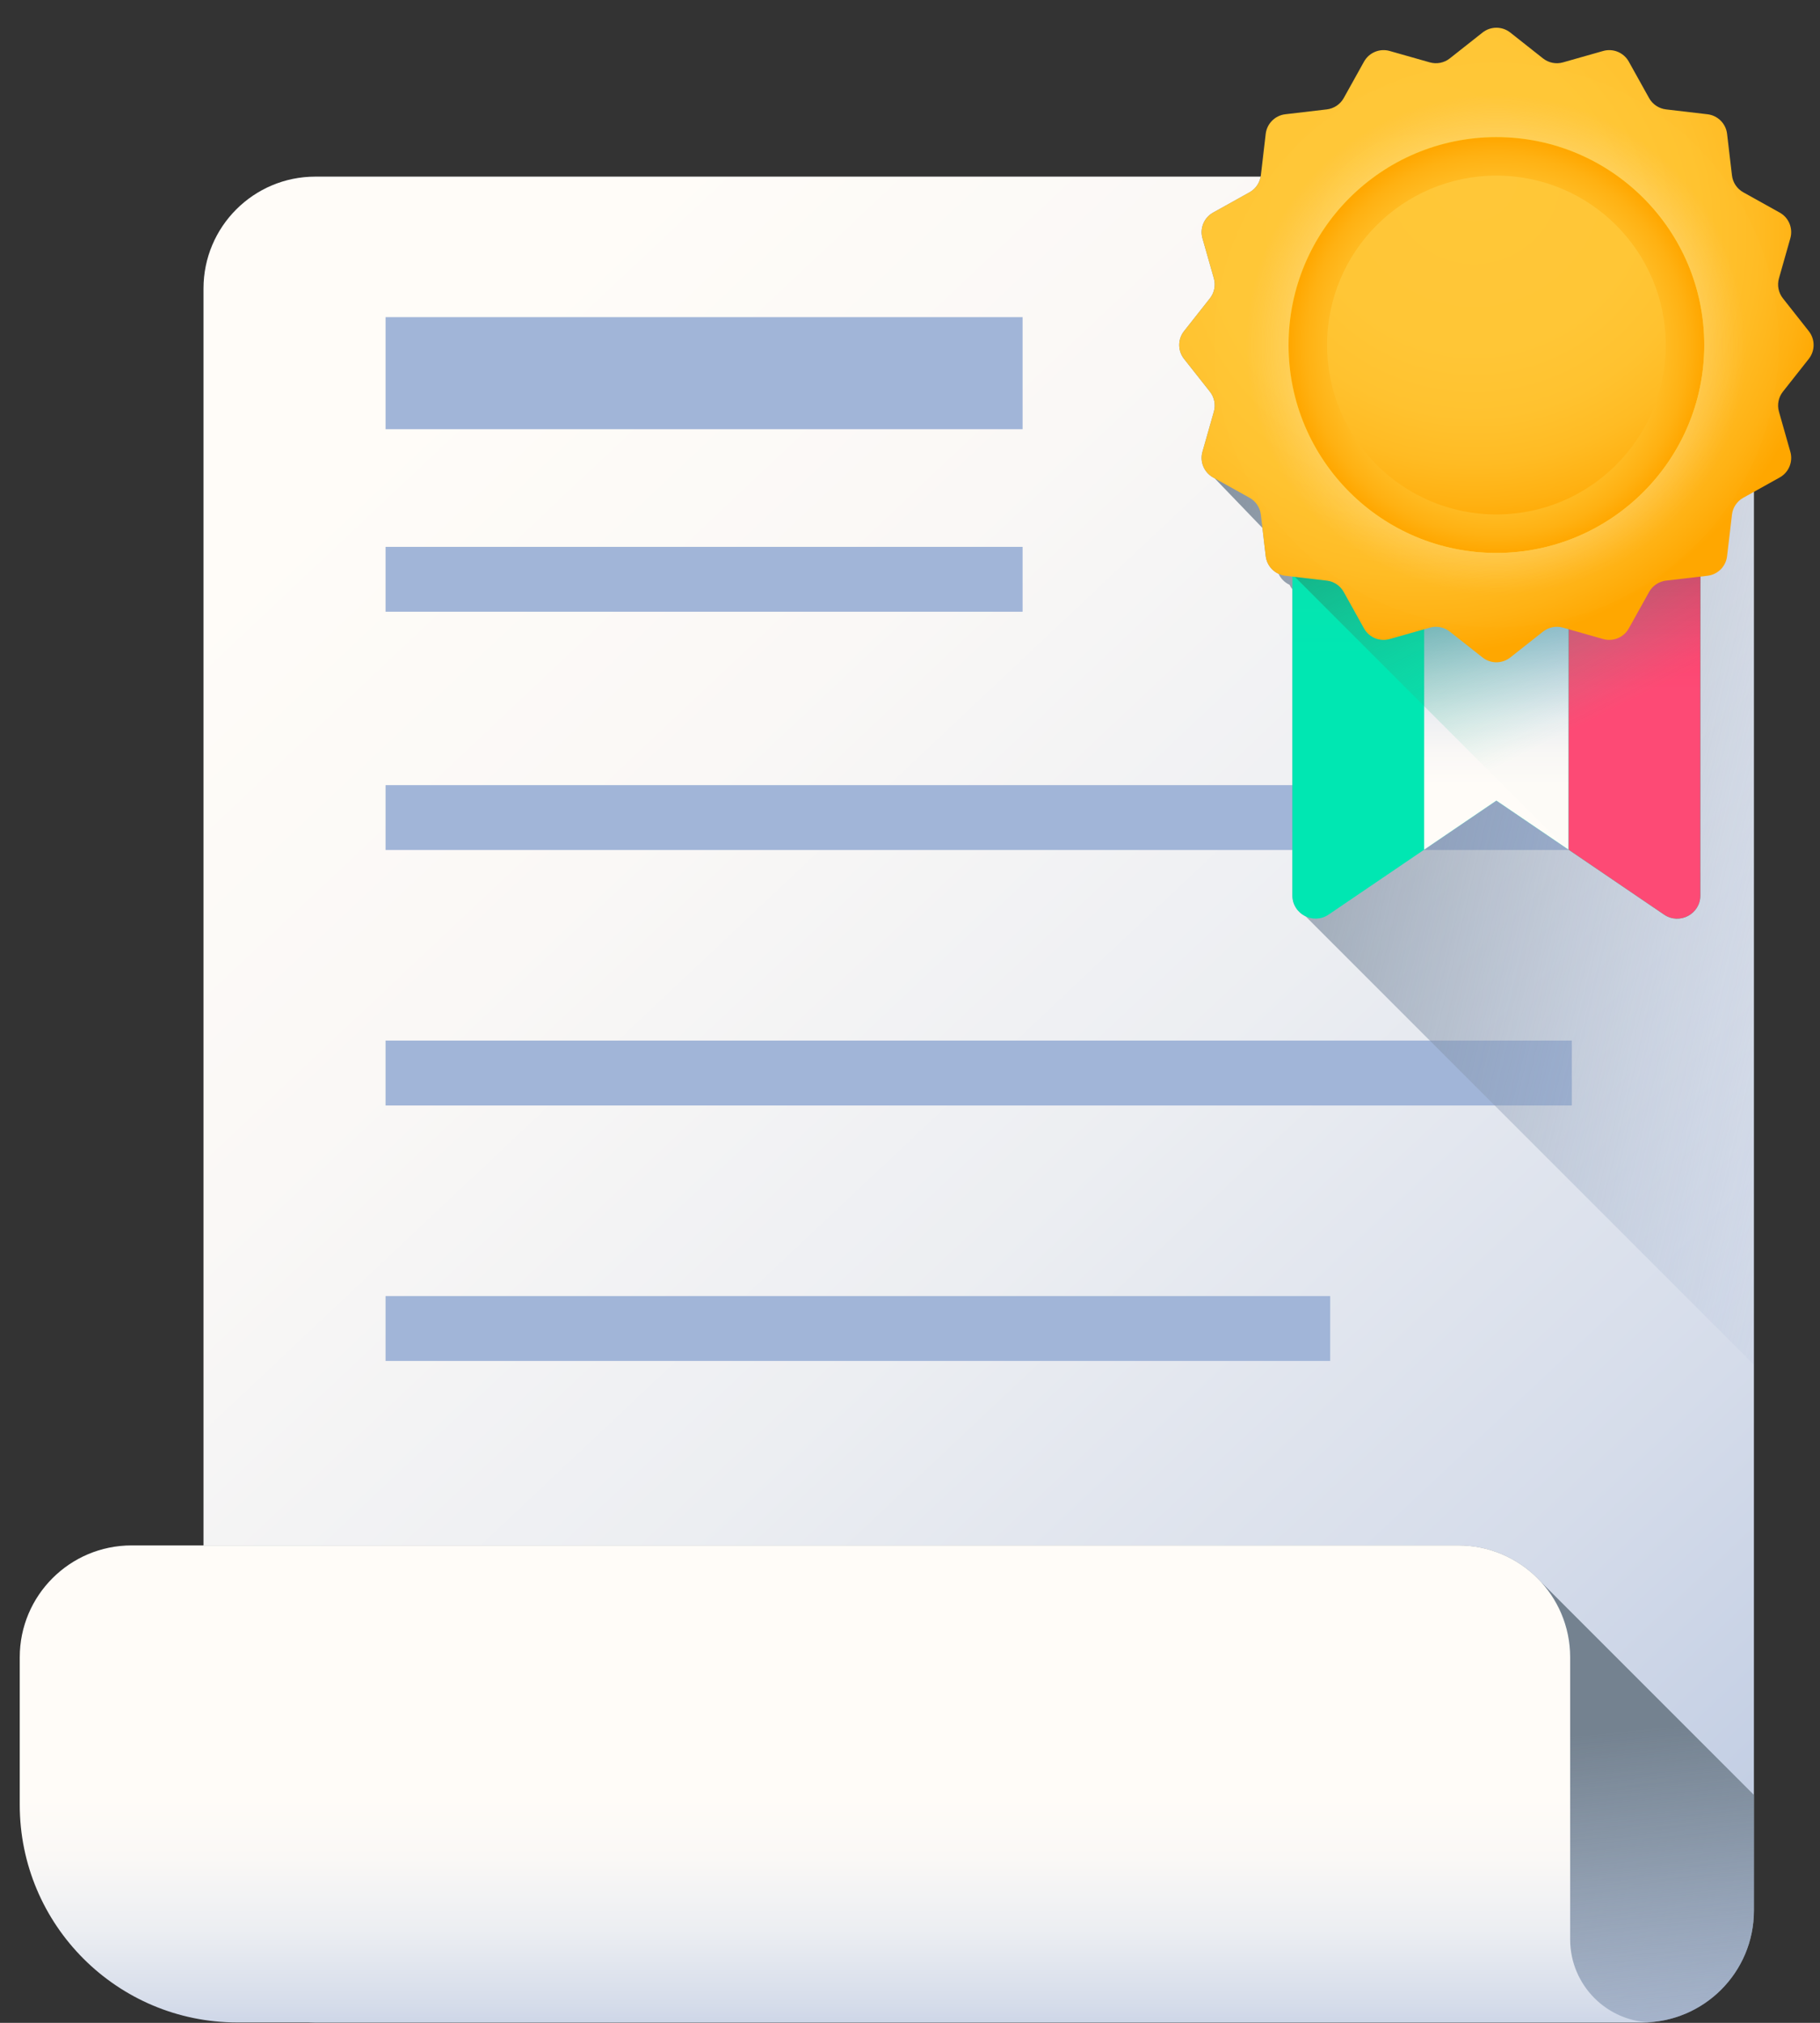 <svg width="54" height="60" viewBox="0 0 54 60" fill="none" xmlns="http://www.w3.org/2000/svg">
<rect x="0" y="0" width="54" height="60" fill="#333333" stroke="none"/>
<path d="M48.721 59.989H9.356C7.524 59.989 6.038 58.503 6.038 56.671V8.558C6.038 6.725 7.524 5.239 9.356 5.239H48.721C50.553 5.239 52.039 6.725 52.039 8.558V56.671C52.039 58.503 50.553 59.989 48.721 59.989V59.989Z" fill="url(#paint0_linear_9_1918)"/>
<path d="M9.356 59.989H48.721C50.553 59.989 52.039 58.503 52.039 56.671V53.24L45.725 46.926C45.118 46.258 44.242 45.839 43.269 45.839H6.038V56.671C6.038 58.503 7.523 59.989 9.356 59.989Z" fill="url(#paint1_linear_9_1918)"/>
<path d="M43.269 45.839H3.904C2.072 45.839 0.586 47.325 0.586 49.157V53.532C0.586 57.098 3.477 59.989 7.043 59.989H49.051C47.69 59.989 46.587 58.886 46.587 57.525V49.157C46.587 47.325 45.102 45.839 43.269 45.839V45.839Z" fill="url(#paint2_linear_9_1918)"/>
<path d="M11.44 23.288H46.637V25.212H11.44V23.288Z" fill="#A1B5D8"/>
<path d="M11.44 30.865H46.637V32.79H11.44V30.865Z" fill="#A1B5D8"/>
<path d="M11.44 38.443H39.467V40.367H11.44V38.443Z" fill="#A1B5D8"/>
<path d="M11.44 16.221H30.341V18.145H11.44V16.221Z" fill="#A1B5D8"/>
<path d="M11.44 9.407H30.341V12.731H11.44V9.407Z" fill="#A1B5D8"/>
<path d="M52.039 8.558C52.039 6.725 50.553 5.239 48.721 5.239H37.403C37.369 5.435 37.249 5.606 37.074 5.704L35.993 6.306C35.724 6.455 35.593 6.771 35.677 7.067L36.016 8.257C36.074 8.462 36.03 8.683 35.898 8.85L35.131 9.822C34.94 10.063 34.94 10.404 35.131 10.645L35.898 11.617C36.03 11.784 36.074 12.005 36.016 12.21L35.677 13.4C35.593 13.697 35.724 14.012 35.993 14.162L36.042 14.189L37.456 15.659L37.554 16.496C37.582 16.731 37.731 16.926 37.937 17.021C38.003 17.165 38.118 17.28 38.262 17.346C38.285 17.396 38.313 17.441 38.347 17.482L38.345 26.559C38.345 26.845 38.512 27.07 38.736 27.178L52.039 40.481V8.558Z" fill="url(#paint3_linear_9_1918)"/>
<path d="M49.375 27.13L44.398 23.747L39.42 27.128C38.963 27.438 38.345 27.111 38.346 26.559L38.348 11.178L50.453 11.18L50.45 26.561C50.45 27.113 49.831 27.44 49.375 27.13Z" fill="url(#paint4_linear_9_1918)"/>
<path d="M44.398 23.747L46.54 25.203L46.543 11.18L42.257 11.179L42.255 25.203L44.398 23.747Z" fill="url(#paint5_linear_9_1918)"/>
<path d="M50.453 11.181L50.45 26.561C50.45 27.113 49.831 27.44 49.375 27.13L46.541 25.203L46.544 11.18L50.453 11.181Z" fill="url(#paint6_linear_9_1918)"/>
<path d="M38.347 17.038L46.452 25.143L49.375 27.13C49.831 27.44 50.45 27.113 50.45 26.561L50.452 11.181L38.348 11.178L38.347 17.038Z" fill="url(#paint7_linear_9_1918)"/>
<path d="M53.667 10.645L52.9 11.617C52.767 11.784 52.724 12.005 52.782 12.21L53.12 13.4C53.205 13.696 53.074 14.012 52.805 14.162L51.724 14.764C51.537 14.867 51.412 15.055 51.388 15.266L51.243 16.496C51.208 16.802 50.967 17.043 50.661 17.078L49.432 17.222C49.22 17.247 49.032 17.372 48.929 17.559L48.327 18.64C48.177 18.909 47.862 19.039 47.566 18.955L46.375 18.617C46.17 18.558 45.95 18.602 45.782 18.735L44.81 19.502C44.569 19.692 44.229 19.692 43.988 19.502L43.015 18.735C42.848 18.602 42.627 18.558 42.423 18.617L41.232 18.955C40.936 19.039 40.621 18.909 40.471 18.64L39.869 17.559C39.765 17.372 39.578 17.247 39.366 17.222L38.136 17.078C37.831 17.042 37.59 16.802 37.554 16.496L37.41 15.266C37.385 15.054 37.26 14.867 37.074 14.764L35.993 14.162C35.724 14.012 35.593 13.696 35.677 13.4L36.016 12.21C36.074 12.005 36.03 11.784 35.898 11.617L35.131 10.645C34.94 10.404 34.94 10.063 35.131 9.822L35.898 8.85C36.03 8.683 36.074 8.462 36.016 8.257L35.677 7.067C35.593 6.771 35.724 6.455 35.993 6.306L37.074 5.703C37.26 5.6 37.385 5.413 37.41 5.201L37.554 3.971C37.59 3.666 37.831 3.425 38.136 3.389L39.366 3.245C39.578 3.22 39.765 3.095 39.869 2.909L40.471 1.828C40.621 1.559 40.936 1.428 41.232 1.512L42.423 1.85C42.627 1.908 42.848 1.865 43.015 1.733L43.988 0.965C44.229 0.775 44.569 0.775 44.81 0.965L45.782 1.733C45.95 1.865 46.17 1.909 46.375 1.85L47.566 1.512C47.862 1.428 48.177 1.559 48.327 1.828L48.929 2.909C49.032 3.095 49.22 3.22 49.432 3.245L50.661 3.389C50.967 3.425 51.208 3.666 51.243 3.971L51.388 5.201C51.412 5.413 51.537 5.6 51.724 5.704L52.805 6.306C53.074 6.455 53.204 6.771 53.12 7.067L52.782 8.257C52.724 8.462 52.767 8.683 52.9 8.85L53.667 9.822C53.858 10.063 53.858 10.404 53.667 10.645V10.645Z" fill="url(#paint8_radial_9_1918)"/>
<path d="M50.566 10.234C50.566 13.64 47.805 16.401 44.399 16.401C40.993 16.401 38.232 13.64 38.232 10.234C38.232 6.828 40.993 4.067 44.399 4.067C47.805 4.067 50.566 6.828 50.566 10.234Z" fill="url(#paint9_linear_9_1918)"/>
<path d="M52.774 10.234C52.774 14.859 49.024 18.609 44.399 18.609C39.774 18.609 36.024 14.859 36.024 10.234C36.024 5.609 39.774 1.859 44.399 1.859C49.024 1.859 52.774 5.609 52.774 10.234Z" fill="url(#paint10_radial_9_1918)"/>
<path d="M50.566 10.234C50.566 13.64 47.805 16.401 44.399 16.401C40.993 16.401 38.232 13.64 38.232 10.234C38.232 6.828 40.993 4.067 44.399 4.067C47.805 4.067 50.566 6.828 50.566 10.234Z" fill="url(#paint11_radial_9_1918)"/>
<path d="M49.424 10.234C49.424 13.009 47.174 15.259 44.399 15.259C41.624 15.259 39.374 13.009 39.374 10.234C39.374 7.459 41.624 5.209 44.399 5.209C47.174 5.209 49.424 7.459 49.424 10.234Z" fill="url(#paint12_radial_9_1918)"/>
<defs>
<linearGradient id="paint0_linear_9_1918" x1="-12.637" y1="35.087" x2="38.831" y2="89.705" gradientUnits="userSpaceOnUse">
<stop stop-color="#FFFCF8"/>
<stop offset="0.188" stop-color="#FAF8F6"/>
<stop offset="0.404" stop-color="#ECEEF2"/>
<stop offset="0.635" stop-color="#D5DCEA"/>
<stop offset="0.875" stop-color="#B5C4DF"/>
<stop offset="1" stop-color="#A1B5D8"/>
</linearGradient>
<linearGradient id="paint1_linear_9_1918" x1="65.666" y1="65.901" x2="64.145" y2="49.825" gradientUnits="userSpaceOnUse">
<stop stop-color="#A1B5D8" stop-opacity="0.01"/>
<stop offset="0.034" stop-color="#9FB3D5" stop-opacity="0.035"/>
<stop offset="0.452" stop-color="#8898AF" stop-opacity="0.451"/>
<stop offset="0.788" stop-color="#798898" stop-opacity="0.788"/>
<stop offset="1" stop-color="#748290"/>
</linearGradient>
<linearGradient id="paint2_linear_9_1918" x1="8.113" y1="53.291" x2="8.113" y2="63.045" gradientUnits="userSpaceOnUse">
<stop stop-color="#FFFCF8"/>
<stop offset="0.188" stop-color="#FAF8F6"/>
<stop offset="0.404" stop-color="#ECEEF2"/>
<stop offset="0.635" stop-color="#D5DCEA"/>
<stop offset="0.875" stop-color="#B5C4DF"/>
<stop offset="1" stop-color="#A1B5D8"/>
</linearGradient>
<linearGradient id="paint3_linear_9_1918" x1="62.524" y1="5.635" x2="36.185" y2="-0.531" gradientUnits="userSpaceOnUse">
<stop stop-color="#A1B5D8" stop-opacity="0.01"/>
<stop offset="0.034" stop-color="#9FB3D5" stop-opacity="0.035"/>
<stop offset="0.452" stop-color="#8898AF" stop-opacity="0.451"/>
<stop offset="0.788" stop-color="#798898" stop-opacity="0.788"/>
<stop offset="1" stop-color="#748290"/>
</linearGradient>
<linearGradient id="paint4_linear_9_1918" x1="47.348" y1="19.501" x2="47.348" y2="11.671" gradientUnits="userSpaceOnUse">
<stop stop-color="#00E7B2"/>
<stop offset="0.246" stop-color="#05E5B1"/>
<stop offset="0.53" stop-color="#13DDAC"/>
<stop offset="0.832" stop-color="#2AD1A5"/>
<stop offset="1" stop-color="#3AC9A0"/>
</linearGradient>
<linearGradient id="paint5_linear_9_1918" x1="45.187" y1="23.307" x2="45.187" y2="18.151" gradientUnits="userSpaceOnUse">
<stop stop-color="#FFFCF8"/>
<stop offset="0.188" stop-color="#FAF8F6"/>
<stop offset="0.404" stop-color="#ECEEF2"/>
<stop offset="0.635" stop-color="#D5DCEA"/>
<stop offset="0.875" stop-color="#B5C4DF"/>
<stop offset="1" stop-color="#A1B5D8"/>
</linearGradient>
<linearGradient id="paint6_linear_9_1918" x1="49.378" y1="20.522" x2="49.378" y2="13.284" gradientUnits="userSpaceOnUse">
<stop stop-color="#FF4974"/>
<stop offset="0.211" stop-color="#FD4470"/>
<stop offset="0.469" stop-color="#F83565"/>
<stop offset="0.748" stop-color="#EF1D52"/>
<stop offset="1" stop-color="#E4003D"/>
</linearGradient>
<linearGradient id="paint7_linear_9_1918" x1="50.94" y1="19.521" x2="45.617" y2="8.925" gradientUnits="userSpaceOnUse">
<stop stop-color="#3AC9A0" stop-opacity="0.01"/>
<stop offset="0.035" stop-color="#38C69D" stop-opacity="0.035"/>
<stop offset="0.417" stop-color="#23AA82" stop-opacity="0.416"/>
<stop offset="0.751" stop-color="#169971" stop-opacity="0.753"/>
<stop offset="1" stop-color="#11936B"/>
</linearGradient>
<radialGradient id="paint8_radial_9_1918" cx="0" cy="0" r="1" gradientUnits="userSpaceOnUse" gradientTransform="translate(42.101 7.01) scale(12.443 12.443)">
<stop stop-color="#FFC738"/>
<stop offset="0.487" stop-color="#FFC636"/>
<stop offset="0.675" stop-color="#FFC22F"/>
<stop offset="0.81" stop-color="#FFBB23"/>
<stop offset="0.92" stop-color="#FFB112"/>
<stop offset="1" stop-color="#FFA700"/>
</radialGradient>
<linearGradient id="paint9_linear_9_1918" x1="52.7" y1="8.955" x2="43.12" y2="-0.626" gradientUnits="userSpaceOnUse">
<stop stop-color="#FFF465"/>
<stop offset="1" stop-color="#FFE600"/>
</linearGradient>
<radialGradient id="paint10_radial_9_1918" cx="0" cy="0" r="1" gradientUnits="userSpaceOnUse" gradientTransform="translate(44.399 10.234) scale(7.402 7.403)">
<stop stop-color="#FFFCF8"/>
<stop offset="0.949" stop-color="#FFFCF8" stop-opacity="0.051"/>
<stop offset="1" stop-color="#FFFCF8" stop-opacity="0.01"/>
</radialGradient>
<radialGradient id="paint11_radial_9_1918" cx="0" cy="0" r="1" gradientUnits="userSpaceOnUse" gradientTransform="translate(44.399 10.234) scale(6.167)">
<stop stop-color="#FFC738"/>
<stop offset="0.487" stop-color="#FFC636"/>
<stop offset="0.675" stop-color="#FFC22F"/>
<stop offset="0.81" stop-color="#FFBB23"/>
<stop offset="0.92" stop-color="#FFB112"/>
<stop offset="1" stop-color="#FFA700"/>
</radialGradient>
<radialGradient id="paint12_radial_9_1918" cx="0" cy="0" r="1" gradientUnits="userSpaceOnUse" gradientTransform="translate(43.74 5.29) scale(10.463)">
<stop stop-color="#FFC738"/>
<stop offset="0.487" stop-color="#FFC636"/>
<stop offset="0.675" stop-color="#FFC22F"/>
<stop offset="0.81" stop-color="#FFBB23"/>
<stop offset="0.92" stop-color="#FFB112"/>
<stop offset="1" stop-color="#FFA700"/>
</radialGradient>
</defs>
</svg>
